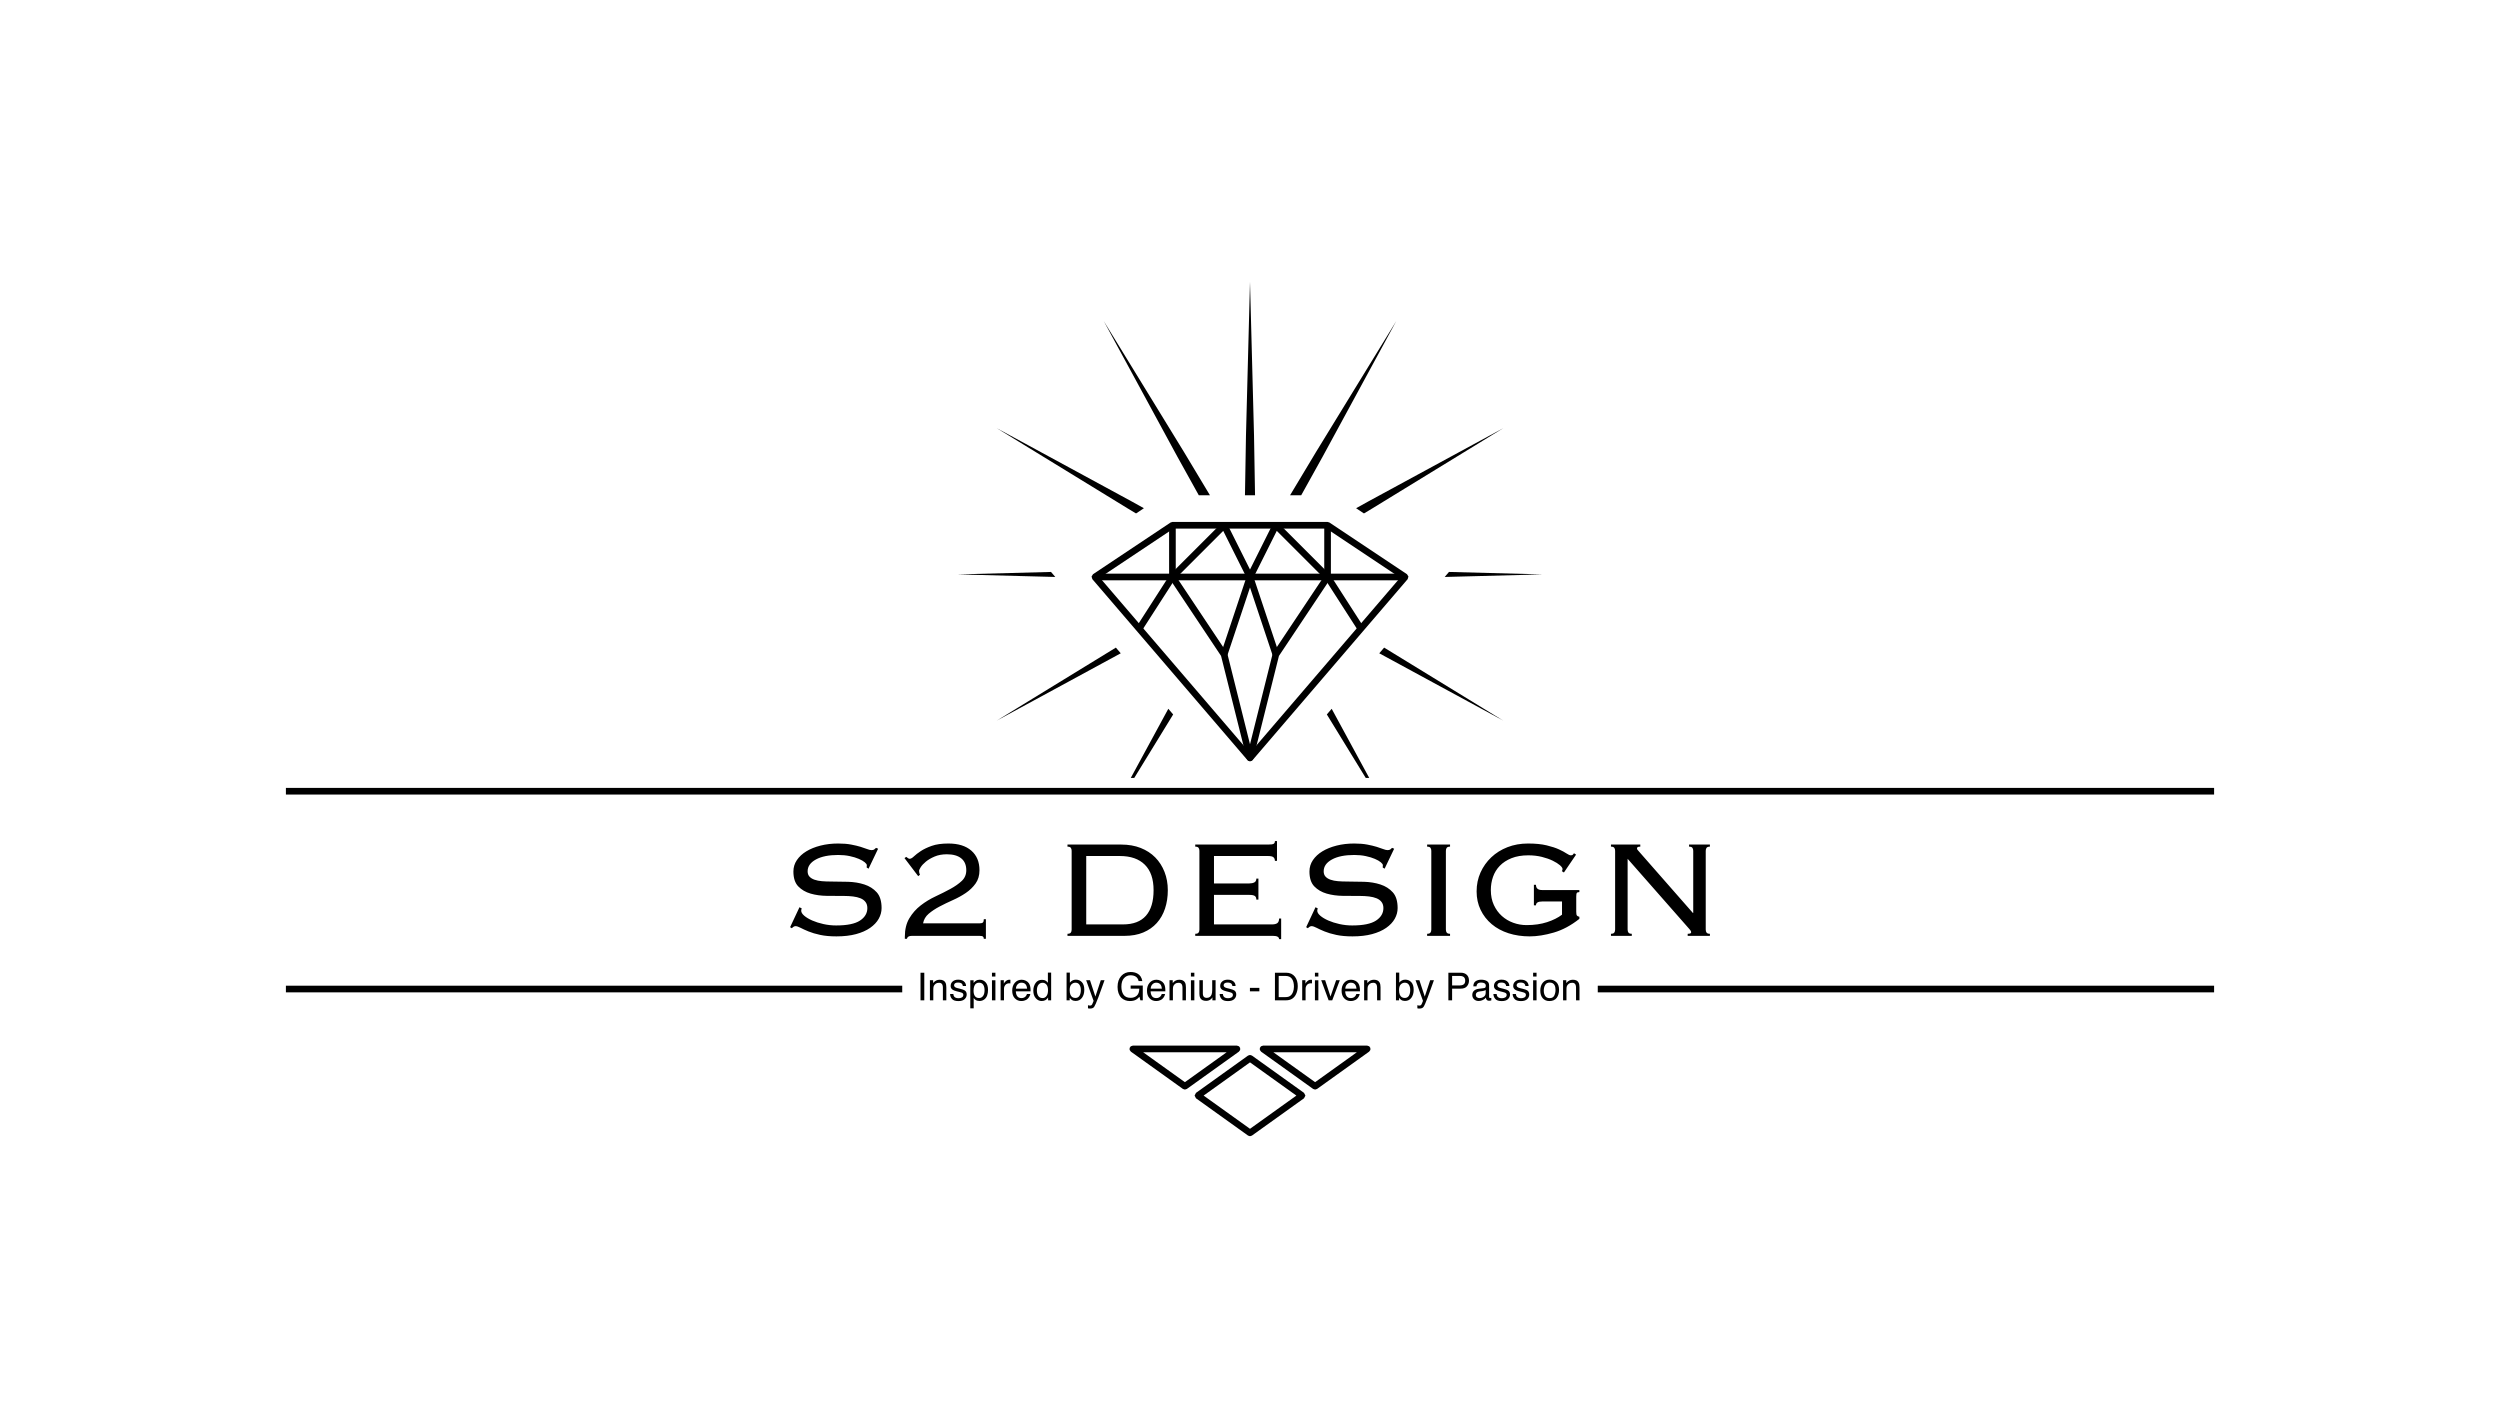<?xml version="1.0" encoding="UTF-8" standalone="yes"?>
<!DOCTYPE svg PUBLIC "-//W3C//DTD SVG 1.1//EN" "http://www.w3.org/Graphics/SVG/1.1/DTD/svg11.dtd">

<svg width="376" height="214" viewBox="0 0 376 214" xmlns="http://www.w3.org/2000/svg" xmlns:xlink="http://www.w3.org/1999/xlink" version="1.1" baseProfile="full">
    <g transform="scale(1,-1) translate(0,-214)">
        <path d="M 3.581 6.371 Q 3.502 6.188 3.502 6.031 Q 3.502 5.666 3.959 5.274 Q 4.416 4.883 5.16 4.556 Q 5.904 4.23 6.844 4.021 Q 7.784 3.812 8.75 3.812 Q 11.23 3.812 12.339 4.543 Q 13.449 5.274 13.449 6.423 Q 13.449 6.971 13.175 7.337 Q 12.901 7.702 12.418 7.898 Q 11.935 8.094 11.295 8.172 Q 10.656 8.25 9.925 8.25 Q 8.724 8.25 7.379 8.263 Q 6.035 8.277 4.912 8.603 Q 3.79 8.929 3.059 9.686 Q 2.328 10.443 2.328 11.931 Q 2.328 12.871 2.85 13.641 Q 3.372 14.412 4.273 14.96 Q 5.173 15.508 6.4 15.821 Q 7.627 16.135 9.063 16.135 Q 10.186 16.135 11.008 15.978 Q 11.83 15.821 12.431 15.638 Q 13.031 15.456 13.423 15.299 Q 13.814 15.142 14.075 15.142 Q 14.363 15.142 14.493 15.247 Q 14.624 15.351 14.754 15.482 L 15.067 15.351 L 13.632 12.349 L 13.344 12.532 Q 13.371 12.61 13.371 12.871 Q 13.371 13.054 13.057 13.315 Q 12.744 13.576 12.17 13.824 Q 11.595 14.072 10.799 14.242 Q 10.003 14.412 9.063 14.412 Q 6.948 14.412 5.708 13.733 Q 4.468 13.054 4.468 11.958 Q 4.468 11.462 4.742 11.161 Q 5.017 10.861 5.5 10.691 Q 5.983 10.522 6.622 10.469 Q 7.262 10.417 7.993 10.417 Q 9.22 10.417 10.551 10.378 Q 11.883 10.339 13.005 9.973 Q 14.128 9.608 14.859 8.799 Q 15.59 7.989 15.59 6.423 Q 15.59 5.588 15.159 4.817 Q 14.728 4.047 13.867 3.447 Q 13.005 2.846 11.739 2.507 Q 10.473 2.168 8.802 2.168 Q 7.392 2.168 6.361 2.39 Q 5.33 2.612 4.599 2.912 Q 3.868 3.212 3.398 3.46 Q 2.928 3.708 2.641 3.708 Q 2.38 3.708 2.093 3.395 L 1.832 3.551 L 3.241 6.554 Z M 19.088 2.115 Q 19.088 3.76 19.767 4.896 Q 20.445 6.031 21.477 6.828 Q 22.508 7.624 23.709 8.185 Q 24.91 8.746 25.941 9.308 Q 26.972 9.869 27.651 10.509 Q 28.329 11.148 28.329 12.114 Q 28.329 13.289 27.572 13.902 Q 26.815 14.516 25.406 14.516 Q 24.361 14.516 23.565 14.177 Q 22.769 13.837 22.247 13.406 Q 21.725 12.976 21.463 12.558 Q 21.202 12.14 21.229 11.984 Q 21.229 11.827 21.268 11.696 Q 21.307 11.566 21.359 11.435 L 21.098 11.227 L 19.036 13.942 L 19.297 14.124 Q 19.375 14.072 19.532 13.955 Q 19.688 13.837 19.793 13.837 Q 20.08 13.837 20.458 14.203 Q 20.837 14.568 21.49 14.999 Q 22.142 15.43 23.134 15.782 Q 24.126 16.135 25.64 16.135 Q 27.86 16.135 29.087 15.064 Q 30.313 13.994 30.313 12.114 Q 30.313 10.939 29.726 10.117 Q 29.139 9.295 28.251 8.694 Q 27.363 8.094 26.306 7.624 Q 25.249 7.154 24.309 6.658 Q 23.369 6.162 22.677 5.575 Q 21.986 4.987 21.829 4.126 L 30.313 4.126 Q 30.705 4.126 30.836 4.269 Q 30.966 4.413 30.966 4.752 L 31.279 4.752 L 31.279 1.802 L 30.966 1.802 Q 30.966 2.037 30.836 2.142 Q 30.705 2.246 30.313 2.246 L 20.132 2.246 Q 19.479 2.246 19.401 1.802 L 19.088 1.802 Z M 51.903 3.969 Q 54.201 3.969 55.349 5.274 Q 56.498 6.58 56.498 9.112 Q 56.498 11.644 55.18 12.95 Q 53.861 14.255 51.433 14.255 L 46.369 14.255 L 46.369 3.969 Z M 44.176 15.038 Q 44.176 15.325 44.045 15.495 Q 43.915 15.665 43.549 15.665 L 43.549 15.978 L 51.642 15.978 Q 53.261 15.978 54.553 15.469 Q 55.845 14.96 56.746 14.046 Q 57.647 13.132 58.143 11.866 Q 58.639 10.6 58.639 9.112 Q 58.639 7.624 58.221 6.358 Q 57.803 5.092 56.981 4.178 Q 56.159 3.264 54.945 2.755 Q 53.731 2.246 52.138 2.246 L 43.549 2.246 L 43.549 2.559 Q 43.915 2.559 44.045 2.729 Q 44.176 2.899 44.176 3.186 Z M 63.39 15.038 Q 63.39 15.325 63.26 15.495 Q 63.129 15.665 62.763 15.665 L 62.763 15.978 L 73.702 15.978 Q 74.381 15.978 74.563 16.095 Q 74.746 16.213 74.746 16.5 L 75.06 16.5 L 75.06 13.524 L 74.746 13.524 Q 74.746 13.863 74.537 14.059 Q 74.329 14.255 73.728 14.255 L 65.583 14.255 L 65.583 10.13 L 70.883 10.13 Q 71.352 10.13 71.653 10.287 Q 71.953 10.443 71.953 10.861 L 72.266 10.861 L 72.266 7.702 L 71.953 7.702 Q 71.953 8.094 71.718 8.25 Q 71.483 8.407 70.935 8.407 L 65.583 8.407 L 65.583 3.969 L 74.302 3.969 Q 74.851 3.969 75.112 4.165 Q 75.373 4.361 75.373 4.857 L 75.686 4.857 L 75.686 1.75 L 75.373 1.75 Q 75.373 2.246 74.459 2.246 L 62.763 2.246 L 62.763 2.559 Q 63.129 2.559 63.26 2.729 Q 63.39 2.899 63.39 3.186 Z M 81.194 6.371 Q 81.116 6.188 81.116 6.031 Q 81.116 5.666 81.573 5.274 Q 82.03 4.883 82.774 4.556 Q 83.518 4.23 84.458 4.021 Q 85.398 3.812 86.363 3.812 Q 88.844 3.812 89.953 4.543 Q 91.063 5.274 91.063 6.423 Q 91.063 6.971 90.788 7.337 Q 90.514 7.702 90.031 7.898 Q 89.548 8.094 88.909 8.172 Q 88.269 8.25 87.538 8.25 Q 86.337 8.25 84.993 8.263 Q 83.648 8.277 82.526 8.603 Q 81.403 8.929 80.672 9.686 Q 79.941 10.443 79.941 11.931 Q 79.941 12.871 80.463 13.641 Q 80.986 14.412 81.886 14.96 Q 82.787 15.508 84.014 15.821 Q 85.241 16.135 86.677 16.135 Q 87.799 16.135 88.622 15.978 Q 89.444 15.821 90.044 15.638 Q 90.645 15.456 91.037 15.299 Q 91.428 15.142 91.689 15.142 Q 91.976 15.142 92.107 15.247 Q 92.237 15.351 92.368 15.482 L 92.681 15.351 L 91.245 12.349 L 90.958 12.532 Q 90.984 12.61 90.984 12.871 Q 90.984 13.054 90.671 13.315 Q 90.358 13.576 89.783 13.824 Q 89.209 14.072 88.413 14.242 Q 87.617 14.412 86.677 14.412 Q 84.562 14.412 83.322 13.733 Q 82.082 13.054 82.082 11.958 Q 82.082 11.462 82.356 11.161 Q 82.63 10.861 83.113 10.691 Q 83.596 10.522 84.236 10.469 Q 84.875 10.417 85.606 10.417 Q 86.833 10.417 88.165 10.378 Q 89.496 10.339 90.619 9.973 Q 91.741 9.608 92.472 8.799 Q 93.203 7.989 93.203 6.423 Q 93.203 5.588 92.773 4.817 Q 92.342 4.047 91.48 3.447 Q 90.619 2.846 89.353 2.507 Q 88.087 2.168 86.416 2.168 Q 85.006 2.168 83.975 2.39 Q 82.944 2.612 82.213 2.912 Q 81.482 3.212 81.012 3.46 Q 80.542 3.708 80.255 3.708 Q 79.994 3.708 79.706 3.395 L 79.445 3.551 L 80.855 6.554 Z M 97.641 2.559 Q 98.007 2.559 98.137 2.729 Q 98.268 2.899 98.268 3.186 L 98.268 15.038 Q 98.268 15.325 98.137 15.495 Q 98.007 15.665 97.641 15.665 L 97.641 15.978 L 101.087 15.978 L 101.087 15.665 Q 100.722 15.665 100.591 15.495 Q 100.461 15.325 100.461 15.038 L 100.461 3.186 Q 100.461 2.899 100.591 2.729 Q 100.722 2.559 101.087 2.559 L 101.087 2.246 L 97.641 2.246 Z M 114.924 7.415 Q 114.01 7.415 114.01 6.841 L 113.697 6.841 L 113.697 9.921 L 114.01 9.921 Q 114.01 9.138 114.924 9.138 L 120.537 9.138 L 120.537 8.825 Q 120.249 8.825 120.158 8.707 Q 120.067 8.59 120.067 8.146 L 120.067 5.875 Q 120.067 5.431 120.171 5.3 Q 120.275 5.17 120.537 5.118 L 120.537 4.804 Q 118.657 3.316 116.686 2.742 Q 114.715 2.168 113.07 2.168 Q 111.347 2.168 109.885 2.638 Q 108.423 3.108 107.353 4.008 Q 106.283 4.909 105.682 6.162 Q 105.082 7.415 105.082 8.929 Q 105.082 10.469 105.669 11.775 Q 106.256 13.08 107.288 14.059 Q 108.319 15.038 109.729 15.586 Q 111.138 16.135 112.809 16.135 Q 114.48 16.135 115.615 15.86 Q 116.751 15.586 117.482 15.247 Q 118.213 14.908 118.618 14.633 Q 119.022 14.359 119.257 14.359 Q 119.466 14.359 119.558 14.451 Q 119.649 14.542 119.727 14.673 L 120.04 14.464 L 118.213 11.775 L 117.9 11.984 Q 118.004 12.088 118.004 12.297 Q 118.004 12.532 117.613 12.871 Q 117.221 13.211 116.529 13.55 Q 115.837 13.889 114.898 14.124 Q 113.958 14.359 112.861 14.359 Q 111.399 14.359 110.329 13.929 Q 109.259 13.498 108.567 12.78 Q 107.875 12.062 107.549 11.122 Q 107.222 10.182 107.222 9.138 Q 107.222 7.859 107.679 6.88 Q 108.136 5.901 108.88 5.235 Q 109.624 4.569 110.59 4.217 Q 111.556 3.865 112.6 3.865 Q 114.323 3.865 115.681 4.308 Q 117.038 4.752 117.926 5.431 L 117.926 7.415 Z M 137.662 5.692 L 137.662 15.038 Q 137.662 15.325 137.532 15.495 Q 137.401 15.665 137.036 15.665 L 137.036 15.978 L 140.168 15.978 L 140.168 15.665 Q 139.803 15.665 139.672 15.495 Q 139.542 15.325 139.542 15.038 L 139.542 3.186 Q 139.542 2.899 139.672 2.729 Q 139.803 2.559 140.168 2.559 L 140.168 2.246 L 136.827 2.246 L 136.827 2.559 Q 137.349 2.559 137.349 2.768 Q 137.349 2.951 137.244 3.068 Q 137.14 3.186 137.088 3.264 L 127.794 13.837 L 127.794 3.186 Q 127.794 2.899 127.925 2.729 Q 128.055 2.559 128.421 2.559 L 128.421 2.246 L 125.288 2.246 L 125.288 2.559 Q 125.653 2.559 125.784 2.729 Q 125.914 2.899 125.914 3.186 L 125.914 15.038 Q 125.914 15.325 125.784 15.495 Q 125.653 15.665 125.288 15.665 L 125.288 15.978 L 129.7 15.978 L 129.7 15.665 Q 129.413 15.665 129.308 15.599 Q 129.204 15.534 129.204 15.377 Q 129.204 15.299 129.269 15.208 Q 129.334 15.116 129.413 15.038 L 137.61 5.692 Z" transform="scale(1,1) translate(117,71)" fill="#000000" opacity="1"></path>
        <path d="M 45.605 66.498 L 45 89.611 L 44.395 66.498 L 44.242 57.514 L 45.758 57.514 Z M 55.968 63.397 L 67 83.716 L 54.919 64.002 L 51.024 57.514 L 52.703 57.514 Z M 35.081 64.002 L 23 83.716 L 34.032 63.397 L 37.297 57.514 L 38.976 57.514 Z M 63.391 55.53 L 83.105 67.611 L 62.786 56.579 L 60.958 55.564 L 62.138 54.778 Z M 29.042 55.564 L 27.214 56.579 L 6.895 67.611 L 26.609 55.53 L 27.862 54.778 Z M 89 45.611 L 74.928 45.98 L 74.281 45.225 Z M 15.072 45.98 L 1 45.611 L 15.719 45.225 Z M 65.174 34.6 L 64.441 33.745 L 83.105 23.611 Z M 25.559 33.745 L 24.826 34.6 L 6.895 23.611 Z M 33.443 24.547 L 32.714 25.398 L 27.069 15 L 27.592 15 Z M 57.286 25.397 L 56.557 24.547 L 62.407 15 L 62.931 15 Z" transform="scale(1,1) translate(143,82)" fill="#000000" opacity="1"></path>
        <path d="M 25.38 1.675 L 48.713 28.897 L 48.829 29.291 L 48.611 29.638 L 36.944 37.416 L 36.667 37.5 L 13.333 37.5 L 13.056 37.416 L 1.389 29.638 L 1.171 29.291 L 1.287 28.897 L 24.62 1.675 L 25 1.5 Z M 2.413 29.119 L 13.485 36.5 L 36.515 36.5 L 47.586 29.119 L 25 2.768 Z" transform="scale(1,1) translate(163,98)" fill="#000000" opacity="1"></path>
        <path d="M 14.298 1.595 L 14.485 1.879 L 18.353 17.35 L 26.083 28.945 L 26.167 29.222 L 26.167 37 L 25.167 37 L 25.167 29.373 L 17.473 17.833 L 17.404 17.677 L 14 4.061 L 10.596 17.677 L 10.527 17.833 L 2.833 29.373 L 2.833 37 L 1.833 37 L 1.833 29.222 L 1.917 28.945 L 9.647 17.35 L 13.515 1.879 L 13.702 1.595 L 14 1.5 Z" transform="scale(1,1) translate(174,98)" fill="#000000" opacity="1"></path>
        <path d="M 14.256 1.791 L 14.447 1.999 L 18.026 9.156 L 25.313 1.869 L 26.02 2.576 L 18.242 10.354 L 17.809 10.493 L 17.442 10.224 L 14 3.34 L 10.558 10.224 L 10.191 10.493 L 9.758 10.354 L 1.98 2.576 L 2.687 1.869 L 9.974 9.156 L 13.553 1.999 L 13.744 1.791 L 14 1.722 Z" transform="scale(1,1) translate(174,125)" fill="#000000" opacity="1"></path>
        <path d="M 48.333 2.722 L 1.667 2.722 L 1.667 1.722 L 48.333 1.722 Z" transform="scale(1,1) translate(163,125)" fill="#000000" opacity="1"></path>
        <path d="M 7.754 8.952 L 6.913 9.493 L 1.913 1.715 L 2.754 1.174 Z" transform="scale(1,1) translate(169,118)" fill="#000000" opacity="1"></path>
        <path d="M 7.087 1.715 L 2.087 9.493 L 1.246 8.952 L 6.246 1.174 Z" transform="scale(1,1) translate(198,118)" fill="#000000" opacity="1"></path>
        <path d="M 10.363 1.714 L 6.474 13.38 L 6.283 13.637 L 6 13.722 L 5.717 13.637 L 5.526 13.38 L 1.637 1.714 L 2.585 1.397 L 6 11.641 L 9.415 1.397 Z" transform="scale(1,1) translate(182,114)" fill="#000000" opacity="1"></path>
        <path d="M 1 2.5 L 291 2.5 L 291 1.5 L 1 1.5 L 1 2.5 Z" transform="scale(1,1) translate(42,93)" fill="#000000" opacity="1"></path>
        <path d="M 10.291 1.207 L 18.125 6.818 L 18.333 7.224 L 18.125 7.631 L 10.291 13.242 L 10 13.335 L 9.709 13.242 L 1.875 7.631 L 1.667 7.224 L 1.875 6.818 L 9.709 1.207 L 10 1.113 Z M 3.025 7.224 L 10 12.22 L 16.975 7.224 L 10 2.228 Z" transform="scale(1,1) translate(178,42)" fill="#000000" opacity="1"></path>
        <path d="M 10.083 1.221 L 17.916 6.832 L 18.106 7.093 L 18.101 7.391 L 17.931 7.636 L 17.625 7.738 L 1.958 7.738 L 1.652 7.636 L 1.482 7.391 L 1.478 7.093 L 1.667 6.832 L 9.501 1.221 L 9.792 1.127 Z M 3.515 6.738 L 16.068 6.738 L 9.792 2.242 Z" transform="scale(1,1) translate(188,49)" fill="#000000" opacity="1"></path>
        <path d="M 10.499 1.221 L 18.333 6.832 L 18.522 7.093 L 18.518 7.391 L 18.348 7.636 L 18.042 7.738 L 2.375 7.738 L 2.069 7.636 L 1.899 7.391 L 1.894 7.093 L 2.084 6.832 L 9.917 1.221 L 10.208 1.127 Z M 3.932 6.738 L 16.485 6.738 L 10.208 2.242 Z" transform="scale(1,1) translate(168,49)" fill="#000000" opacity="1"></path>
        <path d="M 93.696 2.75 L 1 2.75 L 1 1.75 L 93.696 1.75 Z M 291 2.75 L 198.304 2.75 L 198.304 1.75 L 291 1.75 Z" transform="scale(1,1) translate(42,63)" fill="#000000" opacity="1"></path>
        <path d="M 1.446 6.705 L 2.014 6.705 L 2.014 2.553 L 1.446 2.553 Z M 2.859 5.58 L 3.343 5.58 L 3.343 5.151 Q 3.558 5.416 3.798 5.532 Q 4.038 5.648 4.332 5.648 Q 4.976 5.648 5.202 5.199 Q 5.327 4.953 5.327 4.495 L 5.327 2.553 L 4.81 2.553 L 4.81 4.461 Q 4.81 4.738 4.728 4.908 Q 4.592 5.19 4.236 5.19 Q 4.055 5.19 3.939 5.153 Q 3.73 5.091 3.572 4.905 Q 3.445 4.755 3.406 4.595 Q 3.368 4.436 3.368 4.139 L 3.368 2.553 L 2.859 2.553 Z M 6.381 3.503 Q 6.404 3.249 6.508 3.113 Q 6.7 2.867 7.175 2.867 Q 7.458 2.867 7.673 2.99 Q 7.887 3.113 7.887 3.37 Q 7.887 3.565 7.715 3.667 Q 7.605 3.729 7.28 3.811 L 6.876 3.913 Q 6.488 4.009 6.305 4.128 Q 5.977 4.334 5.977 4.698 Q 5.977 5.128 6.286 5.394 Q 6.596 5.659 7.119 5.659 Q 7.803 5.659 8.105 5.258 Q 8.294 5.004 8.289 4.71 L 7.808 4.71 Q 7.794 4.882 7.687 5.023 Q 7.512 5.224 7.079 5.224 Q 6.791 5.224 6.642 5.114 Q 6.494 5.004 6.494 4.823 Q 6.494 4.625 6.689 4.506 Q 6.802 4.436 7.023 4.382 L 7.359 4.3 Q 7.907 4.167 8.094 4.043 Q 8.391 3.848 8.391 3.429 Q 8.391 3.025 8.084 2.731 Q 7.777 2.437 7.15 2.437 Q 6.474 2.437 6.193 2.744 Q 5.912 3.051 5.892 3.503 Z M 10.25 2.895 Q 10.606 2.895 10.842 3.193 Q 11.078 3.492 11.078 4.085 Q 11.078 4.447 10.974 4.707 Q 10.776 5.207 10.25 5.207 Q 9.722 5.207 9.527 4.679 Q 9.422 4.396 9.422 3.961 Q 9.422 3.61 9.527 3.364 Q 9.725 2.895 10.25 2.895 Z M 8.933 5.566 L 9.428 5.566 L 9.428 5.165 Q 9.58 5.371 9.761 5.484 Q 10.018 5.654 10.366 5.654 Q 10.881 5.654 11.239 5.259 Q 11.598 4.865 11.598 4.133 Q 11.598 3.144 11.081 2.72 Q 10.753 2.452 10.318 2.452 Q 9.976 2.452 9.744 2.601 Q 9.609 2.686 9.442 2.892 L 9.442 1.346 L 8.933 1.346 Z M 12.192 5.566 L 12.709 5.566 L 12.709 2.553 L 12.192 2.553 Z M 12.192 6.705 L 12.709 6.705 L 12.709 6.129 L 12.192 6.129 Z M 13.492 5.58 L 13.975 5.58 L 13.975 5.057 Q 14.035 5.21 14.266 5.429 Q 14.498 5.648 14.801 5.648 Q 14.815 5.648 14.849 5.645 Q 14.883 5.642 14.965 5.634 L 14.965 5.097 Q 14.919 5.105 14.881 5.108 Q 14.843 5.111 14.798 5.111 Q 14.413 5.111 14.207 4.864 Q 14.001 4.616 14.001 4.294 L 14.001 2.553 L 13.492 2.553 Z M 16.666 5.648 Q 16.988 5.648 17.291 5.497 Q 17.593 5.346 17.751 5.105 Q 17.904 4.876 17.955 4.571 Q 18 4.362 18 3.904 L 15.781 3.904 Q 15.795 3.444 15.999 3.165 Q 16.202 2.887 16.629 2.887 Q 17.028 2.887 17.265 3.15 Q 17.401 3.302 17.457 3.503 L 17.958 3.503 Q 17.938 3.336 17.826 3.131 Q 17.715 2.926 17.576 2.796 Q 17.344 2.57 17.002 2.491 Q 16.819 2.446 16.587 2.446 Q 16.022 2.446 15.629 2.857 Q 15.236 3.268 15.236 4.009 Q 15.236 4.738 15.632 5.193 Q 16.027 5.648 16.666 5.648 Z M 17.477 4.308 Q 17.446 4.639 17.333 4.837 Q 17.124 5.204 16.635 5.204 Q 16.284 5.204 16.047 4.951 Q 15.81 4.698 15.795 4.308 Z M 18.947 4.031 Q 18.947 3.545 19.153 3.217 Q 19.359 2.89 19.814 2.89 Q 20.168 2.89 20.395 3.193 Q 20.623 3.497 20.623 4.065 Q 20.623 4.639 20.388 4.915 Q 20.154 5.19 19.809 5.19 Q 19.424 5.19 19.186 4.896 Q 18.947 4.602 18.947 4.031 Z M 19.713 5.634 Q 20.06 5.634 20.295 5.487 Q 20.431 5.402 20.603 5.19 L 20.603 6.719 L 21.092 6.719 L 21.092 2.553 L 20.634 2.553 L 20.634 2.974 Q 20.456 2.695 20.213 2.57 Q 19.97 2.446 19.656 2.446 Q 19.15 2.446 18.78 2.871 Q 18.41 3.297 18.41 4.003 Q 18.41 4.665 18.748 5.149 Q 19.085 5.634 19.713 5.634 Z M 23.412 6.719 L 23.907 6.719 L 23.907 5.213 Q 24.074 5.43 24.305 5.545 Q 24.537 5.659 24.809 5.659 Q 25.374 5.659 25.726 5.271 Q 26.078 4.882 26.078 4.125 Q 26.078 3.407 25.73 2.932 Q 25.382 2.457 24.766 2.457 Q 24.421 2.457 24.184 2.624 Q 24.043 2.723 23.882 2.94 L 23.882 2.553 L 23.412 2.553 Z M 24.735 2.907 Q 25.148 2.907 25.353 3.234 Q 25.558 3.562 25.558 4.099 Q 25.558 4.577 25.353 4.891 Q 25.148 5.204 24.749 5.204 Q 24.402 5.204 24.14 4.947 Q 23.879 4.69 23.879 4.099 Q 23.879 3.672 23.986 3.407 Q 24.187 2.907 24.735 2.907 Z M 28.562 5.58 L 29.124 5.58 Q 29.017 5.289 28.647 4.252 Q 28.37 3.472 28.183 2.98 Q 27.742 1.821 27.561 1.567 Q 27.381 1.312 26.94 1.312 Q 26.832 1.312 26.774 1.321 Q 26.716 1.329 26.632 1.352 L 26.632 1.816 Q 26.764 1.779 26.824 1.77 Q 26.883 1.762 26.928 1.762 Q 27.07 1.762 27.136 1.809 Q 27.202 1.855 27.248 1.923 Q 27.262 1.946 27.349 2.155 Q 27.437 2.364 27.477 2.466 L 26.357 5.58 L 26.934 5.58 L 27.745 3.116 Z M 33.036 6.812 Q 33.621 6.812 34.048 6.586 Q 34.667 6.261 34.805 5.447 L 34.248 5.447 Q 34.147 5.902 33.827 6.11 Q 33.508 6.318 33.022 6.318 Q 32.445 6.318 32.051 5.885 Q 31.657 5.453 31.657 4.597 Q 31.657 3.856 31.982 3.391 Q 32.307 2.926 33.042 2.926 Q 33.604 2.926 33.973 3.253 Q 34.342 3.579 34.35 4.308 L 33.05 4.308 L 33.05 4.775 L 34.873 4.775 L 34.873 2.553 L 34.511 2.553 L 34.376 3.087 Q 34.09 2.774 33.87 2.652 Q 33.499 2.443 32.929 2.443 Q 32.191 2.443 31.66 2.921 Q 31.08 3.52 31.08 4.566 Q 31.08 5.608 31.645 6.225 Q 32.182 6.812 33.036 6.812 Z M 36.936 5.648 Q 37.258 5.648 37.561 5.497 Q 37.863 5.346 38.022 5.105 Q 38.174 4.876 38.225 4.571 Q 38.27 4.362 38.27 3.904 L 36.052 3.904 Q 36.066 3.444 36.269 3.165 Q 36.473 2.887 36.9 2.887 Q 37.298 2.887 37.535 3.15 Q 37.671 3.302 37.728 3.503 L 38.228 3.503 Q 38.208 3.336 38.096 3.131 Q 37.985 2.926 37.846 2.796 Q 37.615 2.57 37.273 2.491 Q 37.089 2.446 36.857 2.446 Q 36.292 2.446 35.899 2.857 Q 35.506 3.268 35.506 4.009 Q 35.506 4.738 35.902 5.193 Q 36.298 5.648 36.936 5.648 Z M 37.747 4.308 Q 37.716 4.639 37.603 4.837 Q 37.394 5.204 36.905 5.204 Q 36.555 5.204 36.317 4.951 Q 36.08 4.698 36.066 4.308 Z M 38.895 5.58 L 39.378 5.58 L 39.378 5.151 Q 39.593 5.416 39.833 5.532 Q 40.073 5.648 40.367 5.648 Q 41.012 5.648 41.238 5.199 Q 41.362 4.953 41.362 4.495 L 41.362 2.553 L 40.845 2.553 L 40.845 4.461 Q 40.845 4.738 40.763 4.908 Q 40.627 5.19 40.271 5.19 Q 40.09 5.19 39.975 5.153 Q 39.765 5.091 39.607 4.905 Q 39.48 4.755 39.442 4.595 Q 39.404 4.436 39.404 4.139 L 39.404 2.553 L 38.895 2.553 Z M 42.114 5.566 L 42.631 5.566 L 42.631 2.553 L 42.114 2.553 Z M 42.114 6.705 L 42.631 6.705 L 42.631 6.129 L 42.114 6.129 Z M 43.909 5.58 L 43.909 3.571 Q 43.909 3.339 43.982 3.192 Q 44.118 2.921 44.488 2.921 Q 45.02 2.921 45.212 3.395 Q 45.316 3.65 45.316 4.094 L 45.316 5.58 L 45.825 5.58 L 45.825 2.553 L 45.345 2.553 L 45.35 3 Q 45.251 2.827 45.104 2.709 Q 44.813 2.471 44.398 2.471 Q 43.751 2.471 43.516 2.904 Q 43.389 3.135 43.389 3.523 L 43.389 5.58 Z M 46.922 3.503 Q 46.944 3.249 47.049 3.113 Q 47.241 2.867 47.716 2.867 Q 47.998 2.867 48.213 2.99 Q 48.428 3.113 48.428 3.37 Q 48.428 3.565 48.256 3.667 Q 48.145 3.729 47.82 3.811 L 47.416 3.913 Q 47.029 4.009 46.845 4.128 Q 46.517 4.334 46.517 4.698 Q 46.517 5.128 46.827 5.394 Q 47.136 5.659 47.659 5.659 Q 48.343 5.659 48.646 5.258 Q 48.835 5.004 48.829 4.71 L 48.349 4.71 Q 48.335 4.882 48.227 5.023 Q 48.052 5.224 47.62 5.224 Q 47.331 5.224 47.183 5.114 Q 47.035 5.004 47.035 4.823 Q 47.035 4.625 47.23 4.506 Q 47.343 4.436 47.563 4.382 L 47.9 4.3 Q 48.448 4.167 48.634 4.043 Q 48.931 3.848 48.931 3.429 Q 48.931 3.025 48.624 2.731 Q 48.318 2.437 47.69 2.437 Q 47.015 2.437 46.734 2.744 Q 46.452 3.051 46.433 3.503 Z M 50.989 4.427 L 52.408 4.427 L 52.408 3.904 L 50.989 3.904 Z M 56.319 3.034 Q 56.605 3.034 56.788 3.093 Q 57.116 3.203 57.325 3.517 Q 57.492 3.769 57.566 4.161 Q 57.608 4.396 57.608 4.597 Q 57.608 5.368 57.301 5.795 Q 56.995 6.222 56.313 6.222 L 55.316 6.222 L 55.316 3.034 Z M 54.751 6.705 L 56.432 6.705 Q 57.289 6.705 57.761 6.097 Q 58.182 5.549 58.182 4.693 Q 58.182 4.031 57.933 3.497 Q 57.495 2.553 56.427 2.553 L 54.751 2.553 Z M 58.851 5.58 L 59.335 5.58 L 59.335 5.057 Q 59.394 5.21 59.626 5.429 Q 59.858 5.648 60.16 5.648 Q 60.174 5.648 60.208 5.645 Q 60.242 5.642 60.324 5.634 L 60.324 5.097 Q 60.279 5.105 60.241 5.108 Q 60.202 5.111 60.157 5.111 Q 59.773 5.111 59.567 4.864 Q 59.36 4.616 59.36 4.294 L 59.36 2.553 L 58.851 2.553 Z M 60.765 5.566 L 61.282 5.566 L 61.282 2.553 L 60.765 2.553 Z M 60.765 6.705 L 61.282 6.705 L 61.282 6.129 L 60.765 6.129 Z M 62.3 5.58 L 63.108 3.116 L 63.953 5.58 L 64.51 5.58 L 63.368 2.553 L 62.825 2.553 L 61.709 5.58 Z M 66.206 5.648 Q 66.528 5.648 66.83 5.497 Q 67.133 5.346 67.291 5.105 Q 67.443 4.876 67.494 4.571 Q 67.54 4.362 67.54 3.904 L 65.321 3.904 Q 65.335 3.444 65.539 3.165 Q 65.742 2.887 66.169 2.887 Q 66.567 2.887 66.805 3.15 Q 66.94 3.302 66.997 3.503 L 67.497 3.503 Q 67.477 3.336 67.366 3.131 Q 67.254 2.926 67.116 2.796 Q 66.884 2.57 66.542 2.491 Q 66.358 2.446 66.126 2.446 Q 65.561 2.446 65.168 2.857 Q 64.775 3.268 64.775 4.009 Q 64.775 4.738 65.171 5.193 Q 65.567 5.648 66.206 5.648 Z M 67.017 4.308 Q 66.986 4.639 66.873 4.837 Q 66.663 5.204 66.174 5.204 Q 65.824 5.204 65.587 4.951 Q 65.349 4.698 65.335 4.308 Z M 68.164 5.58 L 68.647 5.58 L 68.647 5.151 Q 68.862 5.416 69.103 5.532 Q 69.343 5.648 69.637 5.648 Q 70.281 5.648 70.507 5.199 Q 70.632 4.953 70.632 4.495 L 70.632 2.553 L 70.114 2.553 L 70.114 4.461 Q 70.114 4.738 70.032 4.908 Q 69.897 5.19 69.541 5.19 Q 69.36 5.19 69.244 5.153 Q 69.035 5.091 68.876 4.905 Q 68.749 4.755 68.711 4.595 Q 68.673 4.436 68.673 4.139 L 68.673 2.553 L 68.164 2.553 Z M 72.952 6.719 L 73.447 6.719 L 73.447 5.213 Q 73.613 5.43 73.845 5.545 Q 74.077 5.659 74.348 5.659 Q 74.913 5.659 75.265 5.271 Q 75.617 4.882 75.617 4.125 Q 75.617 3.407 75.27 2.932 Q 74.922 2.457 74.306 2.457 Q 73.961 2.457 73.724 2.624 Q 73.582 2.723 73.421 2.94 L 73.421 2.553 L 72.952 2.553 Z M 74.275 2.907 Q 74.687 2.907 74.892 3.234 Q 75.097 3.562 75.097 4.099 Q 75.097 4.577 74.892 4.891 Q 74.687 5.204 74.289 5.204 Q 73.941 5.204 73.68 4.947 Q 73.418 4.69 73.418 4.099 Q 73.418 3.672 73.526 3.407 Q 73.726 2.907 74.275 2.907 Z M 78.101 5.58 L 78.664 5.58 Q 78.557 5.289 78.186 4.252 Q 77.909 3.472 77.723 2.98 Q 77.282 1.821 77.101 1.567 Q 76.92 1.312 76.479 1.312 Q 76.372 1.312 76.314 1.321 Q 76.256 1.329 76.171 1.352 L 76.171 1.816 Q 76.304 1.779 76.363 1.77 Q 76.423 1.762 76.468 1.762 Q 76.609 1.762 76.676 1.809 Q 76.742 1.855 76.787 1.923 Q 76.801 1.946 76.889 2.155 Q 76.977 2.364 77.016 2.466 L 75.897 5.58 L 76.474 5.58 L 77.285 3.116 Z M 80.835 6.705 L 82.703 6.705 Q 83.257 6.705 83.596 6.393 Q 83.935 6.08 83.935 5.515 Q 83.935 5.029 83.633 4.669 Q 83.33 4.308 82.703 4.308 L 81.397 4.308 L 81.397 2.553 L 80.835 2.553 Z M 83.367 5.512 Q 83.367 5.97 83.028 6.134 Q 82.841 6.222 82.516 6.222 L 81.397 6.222 L 81.397 4.783 L 82.516 4.783 Q 82.895 4.783 83.131 4.944 Q 83.367 5.105 83.367 5.512 Z M 84.964 3.359 Q 84.964 3.138 85.125 3.011 Q 85.286 2.884 85.506 2.884 Q 85.775 2.884 86.026 3.008 Q 86.45 3.215 86.45 3.684 L 86.45 4.094 Q 86.357 4.034 86.21 3.995 Q 86.063 3.955 85.922 3.938 L 85.614 3.899 Q 85.337 3.862 85.198 3.783 Q 84.964 3.65 84.964 3.359 Z M 86.196 4.388 Q 86.371 4.41 86.431 4.534 Q 86.465 4.602 86.465 4.73 Q 86.465 4.99 86.279 5.107 Q 86.094 5.224 85.749 5.224 Q 85.351 5.224 85.184 5.009 Q 85.091 4.891 85.063 4.656 L 84.588 4.656 Q 84.602 5.216 84.951 5.435 Q 85.3 5.654 85.761 5.654 Q 86.295 5.654 86.628 5.45 Q 86.959 5.247 86.959 4.817 L 86.959 3.073 Q 86.959 2.994 86.992 2.946 Q 87.024 2.898 87.129 2.898 Q 87.163 2.898 87.205 2.902 Q 87.247 2.907 87.295 2.915 L 87.295 2.539 Q 87.177 2.505 87.115 2.497 Q 87.052 2.488 86.945 2.488 Q 86.682 2.488 86.563 2.675 Q 86.501 2.774 86.476 2.955 Q 86.32 2.751 86.029 2.601 Q 85.738 2.452 85.388 2.452 Q 84.967 2.452 84.7 2.707 Q 84.432 2.963 84.432 3.347 Q 84.432 3.769 84.695 4 Q 84.958 4.232 85.385 4.286 Z M 88.095 3.503 Q 88.118 3.249 88.223 3.113 Q 88.415 2.867 88.89 2.867 Q 89.172 2.867 89.387 2.99 Q 89.602 3.113 89.602 3.37 Q 89.602 3.565 89.429 3.667 Q 89.319 3.729 88.994 3.811 L 88.59 3.913 Q 88.203 4.009 88.019 4.128 Q 87.691 4.334 87.691 4.698 Q 87.691 5.128 88.001 5.394 Q 88.31 5.659 88.833 5.659 Q 89.517 5.659 89.819 5.258 Q 90.009 5.004 90.003 4.71 L 89.523 4.71 Q 89.508 4.882 89.401 5.023 Q 89.226 5.224 88.793 5.224 Q 88.505 5.224 88.357 5.114 Q 88.208 5.004 88.208 4.823 Q 88.208 4.625 88.403 4.506 Q 88.516 4.436 88.737 4.382 L 89.073 4.3 Q 89.622 4.167 89.808 4.043 Q 90.105 3.848 90.105 3.429 Q 90.105 3.025 89.798 2.731 Q 89.492 2.437 88.864 2.437 Q 88.189 2.437 87.907 2.744 Q 87.626 3.051 87.606 3.503 Z M 90.989 3.503 Q 91.012 3.249 91.117 3.113 Q 91.309 2.867 91.784 2.867 Q 92.066 2.867 92.281 2.99 Q 92.496 3.113 92.496 3.37 Q 92.496 3.565 92.323 3.667 Q 92.213 3.729 91.888 3.811 L 91.484 3.913 Q 91.097 4.009 90.913 4.128 Q 90.585 4.334 90.585 4.698 Q 90.585 5.128 90.895 5.394 Q 91.204 5.659 91.727 5.659 Q 92.411 5.659 92.714 5.258 Q 92.903 5.004 92.897 4.71 L 92.417 4.71 Q 92.403 4.882 92.295 5.023 Q 92.12 5.224 91.688 5.224 Q 91.399 5.224 91.251 5.114 Q 91.103 5.004 91.103 4.823 Q 91.103 4.625 91.298 4.506 Q 91.411 4.436 91.631 4.382 L 91.967 4.3 Q 92.516 4.167 92.702 4.043 Q 92.999 3.848 92.999 3.429 Q 92.999 3.025 92.692 2.731 Q 92.386 2.437 91.758 2.437 Q 91.083 2.437 90.802 2.744 Q 90.52 3.051 90.501 3.503 Z M 93.581 5.566 L 94.098 5.566 L 94.098 2.553 L 93.581 2.553 Z M 93.581 6.705 L 94.098 6.705 L 94.098 6.129 L 93.581 6.129 Z M 96.068 2.881 Q 96.574 2.881 96.762 3.264 Q 96.95 3.647 96.95 4.116 Q 96.95 4.54 96.814 4.806 Q 96.6 5.224 96.074 5.224 Q 95.608 5.224 95.396 4.868 Q 95.184 4.512 95.184 4.009 Q 95.184 3.526 95.396 3.203 Q 95.608 2.881 96.068 2.881 Z M 96.088 5.668 Q 96.673 5.668 97.077 5.278 Q 97.482 4.888 97.482 4.13 Q 97.482 3.398 97.125 2.921 Q 96.769 2.443 96.02 2.443 Q 95.396 2.443 95.028 2.866 Q 94.661 3.288 94.661 4 Q 94.661 4.763 95.048 5.216 Q 95.435 5.668 96.088 5.668 Z M 98.086 5.58 L 98.57 5.58 L 98.57 5.151 Q 98.784 5.416 99.025 5.532 Q 99.265 5.648 99.559 5.648 Q 100.203 5.648 100.429 5.199 Q 100.554 4.953 100.554 4.495 L 100.554 2.553 L 100.036 2.553 L 100.036 4.461 Q 100.036 4.738 99.955 4.908 Q 99.819 5.19 99.463 5.19 Q 99.282 5.19 99.166 5.153 Q 98.957 5.091 98.799 4.905 Q 98.671 4.755 98.633 4.595 Q 98.595 4.436 98.595 4.139 L 98.595 2.553 L 98.086 2.553 Z" transform="scale(1,1) translate(137,61)" fill="#000000" opacity="1"></path>
    </g>
</svg>